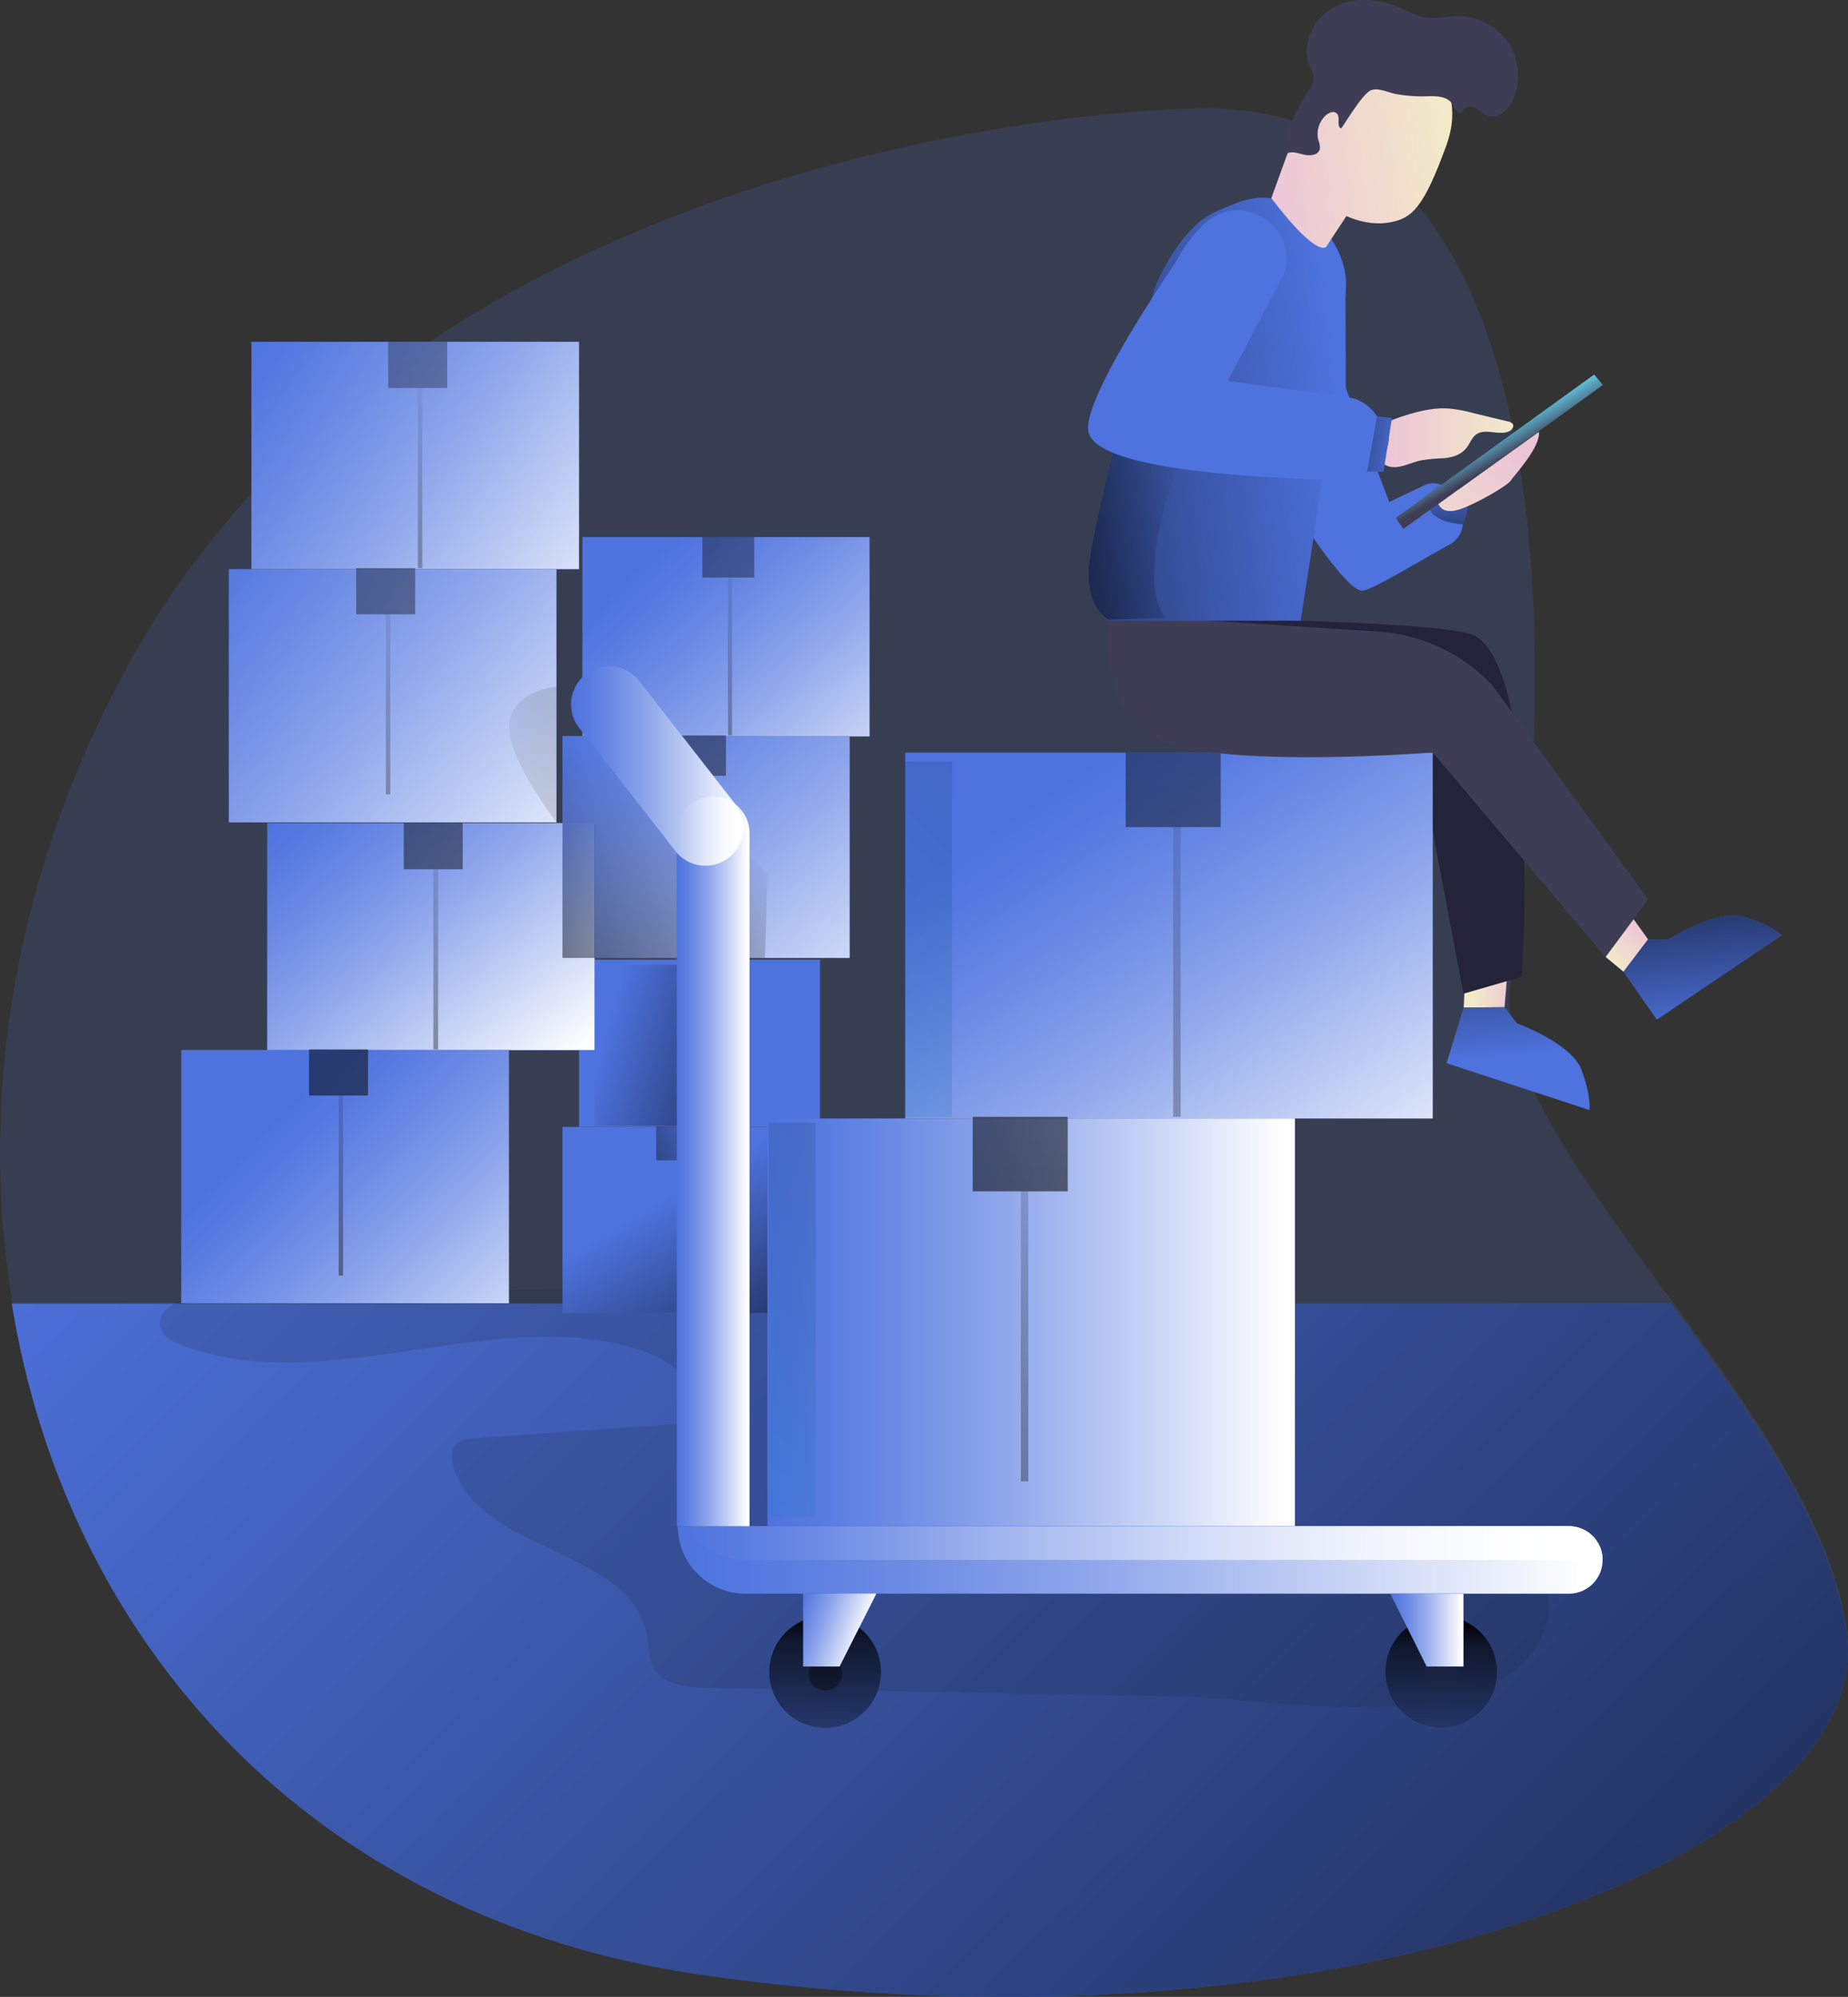 <svg id="Layer_1" data-name="Layer 1" xmlns="http://www.w3.org/2000/svg" xmlns:xlink="http://www.w3.org/1999/xlink" width="548.3" height="592.13" viewBox="0 0 548.3 592.13">
  <rect x="0" y="0" width="548.3" height="592.13" fill="#333333" stroke="none"/>
  <defs>
    <linearGradient id="linear-gradient" x1="270.13" y1="159.41" x2="831.36" y2="-407.54" gradientTransform="matrix(1, 0, 0, -1, -118.66, 420.26)" gradientUnits="userSpaceOnUse">
      <stop offset="0" stop-opacity="0"/>
      <stop offset="0.91" stop-opacity="0.8"/>
      <stop offset="1"/>
    </linearGradient>
    <linearGradient id="linear-gradient-2" x1="588.8" y1="289.07" x2="627.69" y2="289.07" gradientTransform="matrix(1, 0, 0, -1, -118.66, 420.26)" gradientUnits="userSpaceOnUse">
      <stop offset="0" stop-color="#ecc4d7"/>
      <stop offset="0.42" stop-color="#efd4d1"/>
      <stop offset="1" stop-color="#f2eac9"/>
    </linearGradient>
    <linearGradient id="linear-gradient-3" x1="-1417.73" y1="-1640.46" x2="-1426.56" y2="-1649.36" gradientTransform="matrix(0.61, 0.79, 0.79, -0.61, 2610.8, 414.44)" xlink:href="#linear-gradient-2"/>
    <linearGradient id="linear-gradient-4" x1="239.16" y1="482.64" x2="302.23" y2="500.28" gradientTransform="translate(-60.01 -175.38)" xlink:href="#linear-gradient"/>
    <linearGradient id="linear-gradient-5" x1="258.26" y1="529.76" x2="299.56" y2="599.21" gradientTransform="translate(-60.01 -175.38)" xlink:href="#linear-gradient"/>
    <linearGradient id="linear-gradient-6" x1="261.68" y1="133.04" x2="274.56" y2="133.04" gradientTransform="matrix(1, 0, 0, -1, -60.01, 422.65)" gradientUnits="userSpaceOnUse">
      <stop offset="0" stop-color="#183866"/>
      <stop offset="1" stop-color="#1a7fc1"/>
    </linearGradient>
    <linearGradient id="linear-gradient-7" x1="275.01" y1="506.95" x2="227.14" y2="532.66" gradientTransform="translate(-60.01 -175.38)" xlink:href="#linear-gradient"/>
    <linearGradient id="linear-gradient-8" x1="283.94" y1="111.83" x2="265.18" y2="107.56" gradientTransform="matrix(1, 0, 0, -1, -60.01, 422.65)" gradientUnits="userSpaceOnUse">
      <stop offset="0" stop-color="#68e1fd"/>
      <stop offset="1" stop-color="#69b9eb"/>
    </linearGradient>
    <linearGradient id="linear-gradient-9" x1="277.02" y1="62.43" x2="258.26" y2="58.16" xlink:href="#linear-gradient-8"/>
    <linearGradient id="linear-gradient-10" x1="253.68" y1="257.74" x2="331.41" y2="172.24" gradientTransform="matrix(1, 0, 0, -1, -60.01, 422.65)" gradientUnits="userSpaceOnUse">
      <stop offset="0" stop-color="#fff" stop-opacity="0"/>
      <stop offset="0.09" stop-color="#fff" stop-opacity="0.05"/>
      <stop offset="0.24" stop-color="#fff" stop-opacity="0.17"/>
      <stop offset="0.45" stop-color="#fff" stop-opacity="0.37"/>
      <stop offset="0.69" stop-color="#fff" stop-opacity="0.65"/>
      <stop offset="0.98" stop-color="#fff"/>
    </linearGradient>
    <linearGradient id="linear-gradient-11" x1="233.34" y1="214.11" x2="326.62" y2="104.18" xlink:href="#linear-gradient-10"/>
    <linearGradient id="linear-gradient-12" x1="279.18" y1="623.2" x2="271.46" y2="-293.03" gradientTransform="matrix(1, 0, 0, -1, -60.01, 422.65)" xlink:href="#linear-gradient"/>
    <linearGradient id="linear-gradient-13" x1="271.28" y1="623.26" x2="263.56" y2="-292.96" gradientTransform="matrix(1, 0, 0, -1, -60.01, 422.65)" xlink:href="#linear-gradient"/>
    <linearGradient id="linear-gradient-14" x1="277.53" y1="334.8" x2="273.02" y2="505.23" gradientTransform="translate(-60.01 -175.38)" xlink:href="#linear-gradient"/>
    <linearGradient id="linear-gradient-15" x1="286.62" y1="173.34" x2="264.27" y2="168.25" xlink:href="#linear-gradient-8"/>
    <linearGradient id="linear-gradient-16" x1="148.1" y1="186.08" x2="222.09" y2="99.11" xlink:href="#linear-gradient-10"/>
    <linearGradient id="linear-gradient-17" x1="212.73" y1="180.78" x2="253.38" y2="133" xlink:href="#linear-gradient-10"/>
    <linearGradient id="linear-gradient-18" x1="144.42" y1="92.32" x2="227.16" y2="6.82" xlink:href="#linear-gradient-10"/>
    <linearGradient id="linear-gradient-19" x1="192.36" y1="623.93" x2="184.65" y2="-292.3" gradientTransform="matrix(1, 0, 0, -1, -60.01, 422.65)" xlink:href="#linear-gradient"/>
    <linearGradient id="linear-gradient-20" x1="164.83" y1="624.16" x2="157.11" y2="-292.06" gradientTransform="matrix(1, 0, 0, -1, -60.01, 422.65)" xlink:href="#linear-gradient"/>
    <linearGradient id="linear-gradient-21" x1="190.81" y1="406.56" x2="185.18" y2="605.34" gradientTransform="translate(-60.01 -175.38)" xlink:href="#linear-gradient"/>
    <linearGradient id="linear-gradient-22" x1="161.48" y1="478.34" x2="160.35" y2="646.15" gradientTransform="translate(-60.01 -175.38)" xlink:href="#linear-gradient"/>
    <linearGradient id="linear-gradient-23" x1="133.34" y1="322.49" x2="255.49" y2="236.98" xlink:href="#linear-gradient-10"/>
    <linearGradient id="linear-gradient-24" x1="118.18" y1="264.01" x2="245.87" y2="159.63" xlink:href="#linear-gradient-10"/>
    <linearGradient id="linear-gradient-25" x1="186.56" y1="623.98" x2="178.84" y2="-292.25" gradientTransform="matrix(1, 0, 0, -1, -60.01, 422.65)" xlink:href="#linear-gradient"/>
    <linearGradient id="linear-gradient-26" x1="177.62" y1="624.05" x2="169.91" y2="-292.17" gradientTransform="matrix(1, 0, 0, -1, -60.01, 422.65)" xlink:href="#linear-gradient"/>
    <linearGradient id="linear-gradient-27" x1="184.23" y1="280.68" x2="186.49" y2="476.65" gradientTransform="translate(-60.01 -175.38)" xlink:href="#linear-gradient"/>
    <linearGradient id="linear-gradient-28" x1="175.59" y1="338.99" x2="173.34" y2="571.37" gradientTransform="translate(-60.01 -175.38)" xlink:href="#linear-gradient"/>
    <linearGradient id="linear-gradient-29" x1="196.47" y1="376.29" x2="281.22" y2="372.35" gradientTransform="matrix(1, 0, 0, -1, 0, 600)" gradientUnits="userSpaceOnUse">
      <stop offset="0" stop-opacity="0"/>
      <stop offset="0.84" stop-opacity="0.66"/>
      <stop offset="0.91" stop-opacity="0.8"/>
      <stop offset="1"/>
    </linearGradient>
    <linearGradient id="linear-gradient-30" x1="264.72" y1="414.22" x2="205.78" y2="507.7" gradientTransform="translate(-60.01 -175.38)" xlink:href="#linear-gradient-29"/>
    <linearGradient id="linear-gradient-31" x1="377.21" y1="190.58" x2="471.59" y2="46.23" xlink:href="#linear-gradient-10"/>
    <linearGradient id="linear-gradient-32" x1="287.7" y1="30.54" x2="444.2" y2="30.54" xlink:href="#linear-gradient-10"/>
    <linearGradient id="linear-gradient-33" x1="411.75" y1="622.08" x2="404.04" y2="-294.14" gradientTransform="matrix(1, 0, 0, -1, -60.01, 422.65)" xlink:href="#linear-gradient"/>
    <linearGradient id="linear-gradient-34" x1="367.27" y1="622.45" x2="359.55" y2="-293.77" gradientTransform="matrix(1, 0, 0, -1, -60.01, 422.65)" xlink:href="#linear-gradient"/>
    <linearGradient id="linear-gradient-35" x1="408.01" y1="364.54" x2="413.64" y2="833.06" gradientTransform="translate(-60.01 -175.38)" xlink:href="#linear-gradient"/>
    <linearGradient id="linear-gradient-36" x1="362.5" y1="447.13" x2="368.13" y2="915.65" gradientTransform="translate(-60.01 -175.38)" xlink:href="#linear-gradient"/>
    <linearGradient id="linear-gradient-37" x1="379.4" y1="74.52" x2="400.94" y2="74.52" gradientTransform="matrix(1, 0, 0, -1, -118.66, 420.26)" xlink:href="#linear-gradient-10"/>
    <linearGradient id="linear-gradient-38" x1="348.11" y1="191.74" x2="399.29" y2="191.74" gradientTransform="matrix(1, 0, 0, -1, -118.66, 420.26)" xlink:href="#linear-gradient-10"/>
    <linearGradient id="linear-gradient-39" x1="379.76" y1="-43.68" x2="654.16" y2="-43.68" gradientTransform="matrix(1, 0, 0, -1, -118.66, 420.26)" xlink:href="#linear-gradient-10"/>
    <linearGradient id="linear-gradient-40" x1="382.46" y1="-38.68" x2="654.16" y2="-38.68" gradientTransform="matrix(1, 0, 0, -1, -118.66, 420.26)" xlink:href="#linear-gradient-10"/>
    <linearGradient id="linear-gradient-41" x1="298.3" y1="-60.71" x2="320" y2="-60.71" xlink:href="#linear-gradient-10"/>
    <linearGradient id="linear-gradient-42" x1="304.14" y1="735.91" x2="304.99" y2="653.98" gradientTransform="translate(918.42 88.77) rotate(80.78)" xlink:href="#linear-gradient"/>
    <linearGradient id="linear-gradient-43" x1="486.92" y1="737.82" x2="487.76" y2="655.89" gradientTransform="translate(-60.01 -175.38)" xlink:href="#linear-gradient"/>
    <linearGradient id="linear-gradient-44" x1="294.89" y1="-55.76" x2="316.5" y2="-63.26" xlink:href="#linear-gradient-10"/>
    <linearGradient id="linear-gradient-45" x1="472.5" y1="-60.71" x2="494.2" y2="-60.71" xlink:href="#linear-gradient-10"/>
    <linearGradient id="linear-gradient-46" x1="365.35" y1="174.13" x2="305.75" y2="114.05" xlink:href="#linear-gradient-6"/>
    <linearGradient id="linear-gradient-47" x1="327.72" y1="64.28" x2="262.38" y2="-1.6" xlink:href="#linear-gradient-6"/>
    <linearGradient id="linear-gradient-48" x1="547.84" y1="146.97" x2="538.12" y2="137.18" gradientTransform="matrix(1, 0, 0, -1, -60.01, 422.65)" xlink:href="#linear-gradient-2"/>
    <linearGradient id="linear-gradient-49" x1="509.6" y1="488.74" x2="503.13" y2="426.79" gradientTransform="translate(0 -173.97)" xlink:href="#linear-gradient"/>
    <linearGradient id="linear-gradient-50" x1="567.72" y1="482.66" x2="561.24" y2="420.72" gradientTransform="translate(0 -173.97)" xlink:href="#linear-gradient"/>
    <linearGradient id="linear-gradient-51" x1="458.29" y1="294.31" x2="296.11" y2="315.15" gradientTransform="translate(0 -173.97)" xlink:href="#linear-gradient"/>
    <linearGradient id="linear-gradient-52" x1="408.69" y1="308.69" x2="335.11" y2="322.58" gradientTransform="translate(0 -173.97)" xlink:href="#linear-gradient"/>
    <linearGradient id="linear-gradient-53" x1="925.34" y1="450.8" x2="981.82" y2="450.8" gradientTransform="matrix(0.99, -0.12, -0.12, -0.99, -428.36, 605.76)" xlink:href="#linear-gradient-2"/>
    <linearGradient id="linear-gradient-54" x1="489.74" y1="316.84" x2="489.04" y2="346.97" gradientTransform="translate(0 -173.97)" xlink:href="#linear-gradient"/>
    <linearGradient id="linear-gradient-55" x1="477.06" y1="308.22" x2="442.99" y2="304.14" gradientTransform="translate(-60.01 -175.38)" xlink:href="#linear-gradient"/>
    <linearGradient id="linear-gradient-56" x1="499.96" y1="297.1" x2="506.39" y2="286.17" gradientTransform="matrix(1, 0, 0, -1, -60.01, 422.65)" gradientUnits="userSpaceOnUse">
      <stop offset="0.09" stop-color="#68e1fd"/>
      <stop offset="0.2" stop-color="#65d5f1"/>
      <stop offset="0.4" stop-color="#5db7d2"/>
      <stop offset="0.66" stop-color="#51859f"/>
      <stop offset="0.97" stop-color="#404059"/>
      <stop offset="0.99" stop-color="#3f3d56"/>
    </linearGradient>
    <linearGradient id="linear-gradient-57" x1="626.89" y1="286.84" x2="595.24" y2="245.34" xlink:href="#linear-gradient-2"/>
  </defs>
  <title>Logistics</title>
  <path d="M268,585.54c-117.3-17-188.5-100.1-204.5-199-9.9-60.8,1.1-127.5,34.9-188.6C187.3,37.34,412,33.64,412,33.64c129.3-6.4,103.8,211.9,96.3,259-4,24.9,21.2,58.2,47.3,93.9,23.1,31.6,47.1,65.2,52.1,96.5C618.5,549.54,457.3,613,268,585.54Z" transform="translate(-60.01 -1.38)" fill="#4e73df" opacity="0.18" style="isolation: isolate"/>
  <path d="M268,586.94c-117.3-17-188.5-100.1-204.5-199H555.7c23.2,31.6,47.1,65.2,52.1,96.5C618.5,550.94,457.3,614.44,268,586.94Z" transform="translate(-60.01 -1.38)" fill="#4e73df"/>
  <path d="M268,586.94c-117.3-17-188.5-100.1-204.5-199H555.7c23.2,31.6,47.1,65.2,52.1,96.5C618.5,550.94,457.3,614.44,268,586.94Z" transform="translate(-60.01 -1.38)" fill="url(#linear-gradient)"/>
  <path d="M269.4,501.84c-5.9-.1-13-.9-15.7-6.2-1.3-2.6-1.2-5.7-1.6-8.7-4-26.3-50-25.1-57.6-50.6-.6-2.2-.9-4.9.7-6.6,1.4-1.5,3.6-1.8,5.6-1.9l66.9-4.7c2.7-9.9-7.9-18.3-17.6-21.4-43.7-14-93.3,14.8-136.3-1.5-2.3-.9-4.7-2-5.8-4.2-3.1-6.3,6.8-10.7,13.9-10.8l169.2-2.7c3.6-.1,7.2-.1,10.6,1,5.2,1.7,9.2,5.9,13,9.9,16,17.1,32.6,34.5,53.6,45,38.5,19.2,84.5,12.1,126.8,20.2,12.2,2.4,27.2,10.8,24.2,22.8-9.6,37.8-80.9,23.6-106.5,23.1Z" transform="translate(-60.01 -1.38)" fill="#1d2741" opacity="0.18" style="isolation: isolate"/>
  <path d="M459.2,83.54l.1,32.9,12.9,33.8,10.5-5a5.79,5.79,0,0,1,7.5,2.3l2.8,4.9a7.52,7.52,0,0,1-2.7,10.3h0l-.3.2c-7.6,4-23,13.6-25.9,13.6-4.4,0-17.2-19.8-17.2-19.8Z" transform="translate(-60.01 -1.38)" fill="#4e73df"/>
  <path d="M486.8,144.94s-4.7,3.7-2.5,7.7,9.7,4.2,9.7,4.2S500.1,145.94,486.8,144.94Z" transform="translate(-60.01 -1.38)" fill="#4e73df"/>
  <path d="M490.1,122.54a41.88,41.88,0,0,1,6.9,1.3l10.4,2.5a2.67,2.67,0,0,1,1.4.7c.6.8-.3,2-1.2,2.3-3,1.2-6.8-1-9.5.8-1.5,1-2,3-3.2,4.3-1.5,1.8-4,2.6-6.4,2.8a55.08,55.08,0,0,0-7.1.7c-3.5.8-7.2,3.1-10.4,1.3a2.7,2.7,0,0,1-.8-.7c-.4-.7.1-1.6.5-2.4a12.3,12.3,0,0,0,1.4-6.8c-.1-3.3-.2-3,3.1-4.2C480,123.54,485,122.14,490.1,122.54Z" transform="translate(-60.01 -1.38)" fill="url(#linear-gradient-2)"/>
  <polygon points="434.59 291.86 434.29 298.76 446.39 298.66 447.19 289.16 434.59 291.86" fill="url(#linear-gradient-3)"/>
  <path d="M494.3,300.14l12.1-.1,3.7,4.8s16.1,5.8,19.1,13.7,2.4,12,2.4,12l-42.4-13.9Z" transform="translate(-60.01 -1.38)" fill="#4e73df"/>
  <path d="M406,184.64s85.1.6,92.1,5.5c19.4,13.5,13.4,100.9,13.4,100.9l-17.3,5-14-74.2Z" transform="translate(-60.01 -1.38)" fill="#25233a"/>
  <rect x="171.79" y="284.56" width="71.5" height="49.6" fill="#4e73df"/>
  <rect x="176.39" y="286.06" width="24.8" height="47.8" fill="url(#linear-gradient-4)"/>
  <rect x="166.89" y="334.16" width="71.5" height="55.2" fill="#4e73df"/>
  <rect x="166.89" y="334.16" width="71.5" height="55.2" fill="url(#linear-gradient-5)"/>
  <rect x="201.69" y="284.56" width="12.9" height="10.1" fill="url(#linear-gradient-6)"/>
  <rect x="194.69" y="333.96" width="12.9" height="10.1" fill="url(#linear-gradient-7)"/>
  <rect x="208.09" y="294.66" width="1" height="39.3" fill="url(#linear-gradient-8)"/>
  <rect x="201.19" y="344.06" width="1" height="39.3" fill="url(#linear-gradient-9)"/>
  <rect x="172.79" y="159.26" width="85.2" height="59.1" fill="#4e73df"/>
  <rect x="172.79" y="159.26" width="85.2" height="59.1" fill="url(#linear-gradient-10)"/>
  <rect x="166.89" y="218.26" width="85.2" height="65.8" fill="#4e73df"/>
  <rect x="166.89" y="218.26" width="85.2" height="65.8" fill="url(#linear-gradient-11)"/>
  <rect x="208.39" y="159.26" width="15.4" height="12" fill="url(#linear-gradient-12)"/>
  <rect x="199.99" y="218.06" width="15.4" height="12" fill="url(#linear-gradient-13)"/>
  <rect x="215.99" y="171.26" width="1.2" height="46.8" fill="url(#linear-gradient-14)"/>
  <rect x="207.79" y="230.06" width="1.2" height="46.8" fill="url(#linear-gradient-15)"/>
  <rect x="79.29" y="244.06" width="97.2" height="67.4" fill="#4e73df"/>
  <polygon points="176.39 284.06 176.39 311.36 79.29 311.36 79.29 244.06 166.89 244.06 166.89 284.06 176.39 284.06" fill="url(#linear-gradient-16)"/>
  <rect x="166.89" y="244.06" width="9.5" height="40.1" fill="url(#linear-gradient-17)"/>
  <rect x="53.79" y="311.36" width="97.2" height="75.1" fill="#4e73df"/>
  <rect x="53.79" y="311.36" width="97.2" height="75.1" fill="url(#linear-gradient-18)"/>
  <rect x="119.79" y="244.06" width="17.5" height="13.7" fill="url(#linear-gradient-19)"/>
  <rect x="91.69" y="311.16" width="17.5" height="13.7" fill="url(#linear-gradient-20)"/>
  <rect x="128.59" y="257.76" width="1.4" height="53.4" fill="url(#linear-gradient-21)"/>
  <rect x="100.49" y="324.86" width="1.3" height="53.4" fill="url(#linear-gradient-22)"/>
  <rect x="74.59" y="101.36" width="97.2" height="67.4" fill="#4e73df"/>
  <rect x="74.59" y="101.36" width="97.2" height="67.4" fill="url(#linear-gradient-23)"/>
  <rect x="67.89" y="168.76" width="97.2" height="75.1" fill="#4e73df"/>
  <rect x="67.89" y="168.76" width="97.2" height="75.1" fill="url(#linear-gradient-24)"/>
  <rect x="115.19" y="101.36" width="17.5" height="13.7" fill="url(#linear-gradient-25)"/>
  <rect x="105.69" y="168.46" width="17.5" height="13.7" fill="url(#linear-gradient-26)"/>
  <rect x="123.99" y="115.06" width="1.3" height="53.4" fill="url(#linear-gradient-27)"/>
  <rect x="114.49" y="182.16" width="1.3" height="53.4" fill="url(#linear-gradient-28)"/>
  <path d="M225.1,204.94v40.2s-14.6-18.7-14-28.8S225.1,204.94,225.1,204.94Z" transform="translate(-60.01 -1.38)" opacity="0.46" fill="url(#linear-gradient-29)" style="isolation: isolate"/>
  <polygon points="227.69 258.76 226.99 284.06 166.89 284.06 166.89 218.26 172.79 218.26 172.79 210.36 181.69 218.26 207.79 241.16 208.89 242.26 227.69 258.76" fill="url(#linear-gradient-30)"/>
  <rect x="268.59" y="223.16" width="156.5" height="108.5" fill="#4e73df"/>
  <rect x="268.59" y="223.16" width="156.5" height="108.5" fill="url(#linear-gradient-31)"/>
  <rect x="227.69" y="331.66" width="156.5" height="120.9" fill="#4e73df"/>
  <rect x="227.69" y="331.66" width="156.5" height="120.9" fill="url(#linear-gradient-32)"/>
  <rect x="333.99" y="223.16" width="28.2" height="22.1" fill="url(#linear-gradient-33)"/>
  <rect x="288.59" y="331.16" width="28.2" height="22.1" fill="url(#linear-gradient-34)"/>
  <rect x="348.09" y="245.16" width="2.2" height="86" fill="url(#linear-gradient-35)"/>
  <rect x="302.89" y="353.26" width="2.2" height="86" fill="url(#linear-gradient-36)"/>
  <path d="M282.3,453.94H260.8V248.24a10.73,10.73,0,0,1,10.8-10.7h0a10.86,10.86,0,0,1,10.8,10.7v205.7Z" transform="translate(-60.01 -1.38)" fill="#4e73df"/>
  <path d="M276.2,255.74h0a11.29,11.29,0,0,1-15.8-2l-28.6-36.6a11.29,11.29,0,0,1,2-15.8h0a11.27,11.27,0,0,1,15.8,1.9h0l28.6,36.6a11.24,11.24,0,0,1-2,15.9Z" transform="translate(-60.01 -1.38)" fill="#4e73df"/>
  <path d="M535.5,463.94h0a10,10,0,0,1-10,10H281.2a20.08,20.08,0,0,1-20.1-20H525.4a10,10,0,0,1,10.1,10Z" transform="translate(-60.01 -1.38)" fill="#4e73df"/>
  <path d="M535.5,463.94H281.2a20.07,20.07,0,0,1-17.4-10H525.4a10.05,10.05,0,0,1,10.1,10Z" transform="translate(-60.01 -1.38)" fill="#4e73df"/>
  <path d="M282.3,453.94H260.8V248.24a10.73,10.73,0,0,1,10.8-10.7h0a10.86,10.86,0,0,1,10.8,10.7v205.7Z" transform="translate(-60.01 -1.38)" fill="url(#linear-gradient-37)"/>
  <path d="M276.2,255.74h0a11.29,11.29,0,0,1-15.8-2l-28.6-36.6a11.29,11.29,0,0,1,2-15.8h0a11.27,11.27,0,0,1,15.8,1.9h0l28.6,36.6a11.24,11.24,0,0,1-2,15.9Z" transform="translate(-60.01 -1.38)" fill="url(#linear-gradient-38)"/>
  <path d="M535.5,463.94h0a10,10,0,0,1-10,10H281.2a20.08,20.08,0,0,1-20.1-20H525.4a10,10,0,0,1,10.1,10Z" transform="translate(-60.01 -1.38)" fill="url(#linear-gradient-39)"/>
  <path d="M535.5,463.94H281.2a20.07,20.07,0,0,1-17.4-10H525.4a10.05,10.05,0,0,1,10.1,10Z" transform="translate(-60.01 -1.38)" fill="url(#linear-gradient-40)"/>
  <circle cx="304.8" cy="497.16" r="16.6" transform="translate(-322.28 359.76) rotate(-45)" fill="#4e73df"/>
  <circle cx="244.89" cy="496.26" r="5" fill="#1d2741" opacity="0.57" style="isolation: isolate"/>
  <polygon points="249.09 494.16 238.29 494.16 238.29 472.56 259.99 472.56 249.09 494.16" fill="url(#linear-gradient-41)"/>
  <circle cx="427.59" cy="495.76" r="16.6" fill="#4e73df"/>
  <circle cx="304.8" cy="497.14" r="16.6" transform="translate(-294.75 716.99) rotate(-80.78)" fill="url(#linear-gradient-42)"/>
  <circle cx="427.59" cy="495.76" r="16.6" fill="url(#linear-gradient-43)"/>
  <path d="M482.5,497.64a5,5,0,1,0,5-5A5,5,0,0,0,482.5,497.64Z" transform="translate(-60.01 -1.38)" fill="#1d2741" opacity="0.57" style="isolation: isolate"/>
  <polygon points="423.29 494.16 434.19 494.16 434.19 472.56 412.49 472.56 423.29 494.16" fill="#4e73df"/>
  <polygon points="249.09 494.16 238.29 494.16 238.29 472.56 259.99 472.56 249.09 494.16" fill="#4e73df"/>
  <polygon points="249.09 494.16 238.29 494.16 238.29 472.56 259.99 472.56 249.09 494.16" fill="url(#linear-gradient-44)"/>
  <polygon points="423.29 494.16 434.19 494.16 434.19 472.56 412.49 472.56 423.29 494.16" fill="url(#linear-gradient-45)"/>
  <rect x="268.59" y="225.86" width="13.9" height="105.4" opacity="0.2" fill="url(#linear-gradient-46)" style="isolation: isolate"/>
  <rect x="228.09" y="332.86" width="13.9" height="116.9" opacity="0.2" fill="url(#linear-gradient-47)" style="isolation: isolate"/>
  <path d="M389.7,183.54S384.4,215,406.9,222s78.2,2.5,78.2,2.5l51.2,60.6L549,268l-46.2-63.4a51,51,0,0,0-33.5-15.9Z" transform="translate(-60.01 -1.38)" fill="#3f3d56"/>
  <polygon points="476.39 283.76 481.69 288.16 488.99 278.56 484.69 272.56 476.39 283.76" fill="url(#linear-gradient-48)"/>
  <path d="M541.7,289.54l7.3-9.6h6s14.4-9.2,22.6-6.7,11,5.5,11,5.5l-37,25Z" transform="translate(-60.01 -1.38)" fill="#4e73df"/>
  <path d="M494.3,300.14l12.1-.1,3.7,4.8s16.1,5.8,19.1,13.7,2.4,12,2.4,12l-42.4-13.9Z" transform="translate(-60.01 -1.38)" fill="url(#linear-gradient-49)"/>
  <path d="M541.7,289.54l7.3-9.6h6s14.4-9.2,22.6-6.7,11,5.5,11,5.5l-37,25Z" transform="translate(-60.01 -1.38)" fill="url(#linear-gradient-50)"/>
  <path d="M445.9,185.44H389.5l-.6-.3c-1.8-1-6.4-4.8-5.9-15,.4-7.4,7-34.5,12.4-55.7,3.8-15.1,7.1-27.3,7.1-27.3s7-18.4,18.7-23.2c4.4-1.8,10-4.8,16.1-3.7,10.1,2,20.5,11.1,22,23.4C460.5,93.94,445.9,185.44,445.9,185.44Z" transform="translate(-60.01 -1.38)" fill="#4e73df"/>
  <path d="M445.9,185.44H389.5l-.6-.3c-1.8-1-6.4-4.8-5.9-15,.4-7.4,7-34.5,12.4-55.7,3.8-15.1,7.1-27.3,7.1-27.3s7-18.4,18.7-23.2c4.4-1.8,10-4.8,16.1-3.7,10.1,2,20.5,11.1,22,23.4C460.5,93.94,445.9,185.44,445.9,185.44Z" transform="translate(-60.01 -1.38)" fill="url(#linear-gradient-51)"/>
  <path d="M409.2,140s-12.8,33.8-3.2,44.6l-17.1.5c-1.8-1-6.4-4.8-5.9-15,.4-7.4,7-34.5,12.4-55.7L418,83.54Z" transform="translate(-60.01 -1.38)" fill="url(#linear-gradient-52)"/>
  <path d="M437.2,60.14l6-16.5s7-26.5,23.1-27.9,29.6,10.3,22.8,28.9-10.2,21.5-16.8,22.7-12.8-1.9-12.8-1.9l-5.8,8.8C453.8,74.24,451.9,79.34,437.2,60.14Z" transform="translate(-60.01 -1.38)" fill="url(#linear-gradient-53)"/>
  <path d="M408.8,79.24s-27.4,39.6-25.9,49.9c1.8,12.1,53.6,14,74.8,14.6a12.17,12.17,0,0,0,12.2-8.8v-.1a12.34,12.34,0,0,0-8.3-15.3h0a11.63,11.63,0,0,0-1.8-.4l-35.5-4.8L441,82.54c4.3-13.5-11.7-24.5-22.7-15.6A40.64,40.64,0,0,0,408.8,79.24Z" transform="translate(-60.01 -1.38)" fill="#4e73df"/>
  <polygon points="412.99 123.96 408.59 123.46 405.59 139.86 410.49 139.86 412.99 123.96" fill="#4e73df"/>
  <path d="M486.8,144.94s-4.7,3.7-2.5,7.7,9.7,4.2,9.7,4.2S500.1,145.94,486.8,144.94Z" transform="translate(-60.01 -1.38)" fill="url(#linear-gradient-54)"/>
  <polygon points="412.99 123.96 408.59 123.46 405.59 139.86 410.49 139.86 412.99 123.96" fill="url(#linear-gradient-55)"/>
  <path d="M457.9,39.44c-1.4-.6-.2-3-1.1-4.2s-2.5-.5-3.5.4a7.53,7.53,0,0,0-2.1,7.4,5.69,5.69,0,0,1,.4,2.6c-.5,1.8-2.9,2-4.7,1.6s-3.8-1.2-5.3-.2c-1.3-2.2-.4-5,.6-7.3a76.66,76.66,0,0,1,6.4-12,6.6,6.6,0,0,0,1.2-2.7c.2-1.5-.7-2.8-1.2-4.1-2.6-6.3,1-14,7-17.3s13.5-2.7,19.7,0c2.3,1,4.5,2.3,6.9,2.8,3.6.7,7.3-.3,11-.3a18.11,18.11,0,0,1,14.4,8,18.19,18.19,0,0,1,1.5,16.5c-1.3,3.1-4.5,6.2-7.6,5.1-1.3-.4-2.3-1.5-3.5-2.2s-3-.8-3.8.3a5.55,5.55,0,0,1-.6.8c-1.1.8-2-1.1-2.6-2.2-1.4-2.7-5.2-2.6-8.2-2.5a42.57,42.57,0,0,1-8.7-.7c-2.1-.4-4.9-1.8-7-1.2C464.5,28.44,458.2,39.54,457.9,39.44Z" transform="translate(-60.01 -1.38)" fill="#3f3d56"/>
  <polygon points="472.99 111.06 475.59 114.16 416.39 156.86 414.09 153.56 472.99 111.06" fill="url(#linear-gradient-56)"/>
  <path d="M486.8,150.84s1,3.3,6.2,1.6,14.5-7.2,15.3-8.6,8.8-9.7,8.3-14.4Z" transform="translate(-60.01 -1.38)" fill="url(#linear-gradient-57)"/>
</svg>

